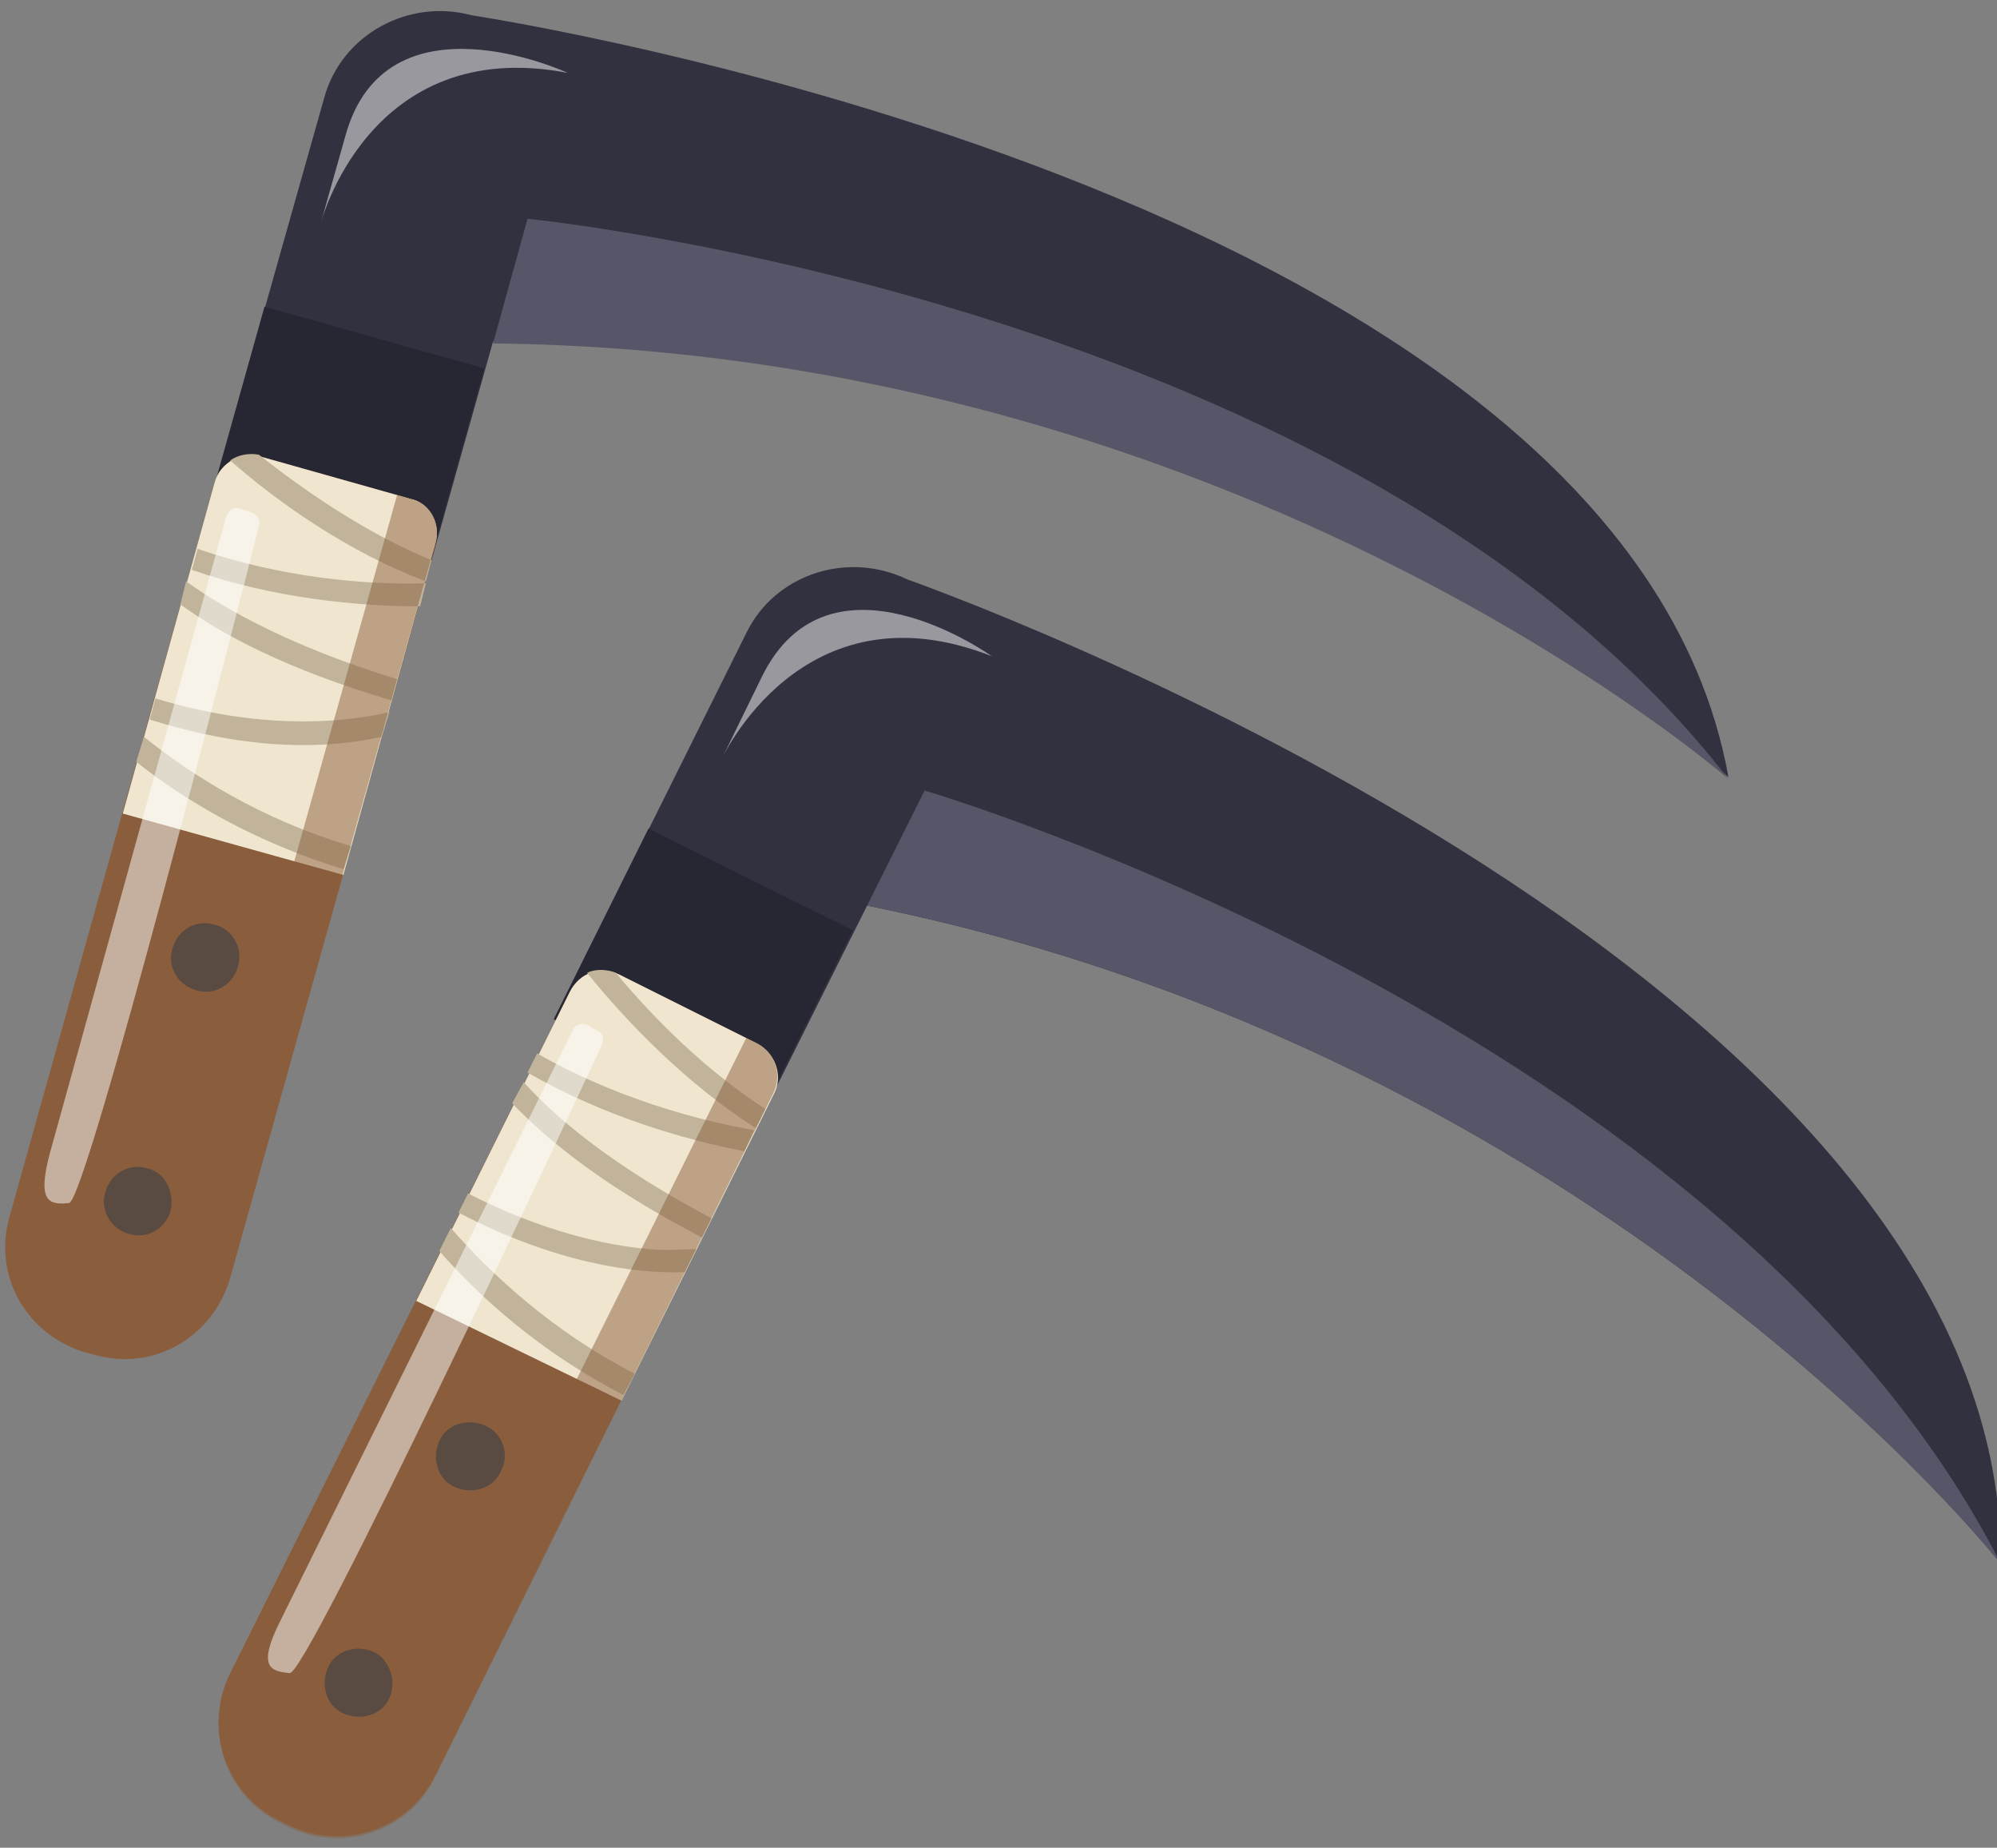 <?xml version="1.0" encoding="utf-8"?>
<!-- Generator: Adobe Illustrator 22.0.1, SVG Export Plug-In . SVG Version: 6.00 Build 0)  -->
<svg version="1.1" id="圖層_1" xmlns="http://www.w3.org/2000/svg" xmlns:xlink="http://www.w3.org/1999/xlink" x="0px" y="0px"
	 viewBox="0 0 104.1 96.3" style="enable-background:new 0 0 104.1 96.3;" xml:space="preserve">
<rect x="0" y="0" width="104.1" height="96.3" fill="#808080" stroke="none"/>
<style type="text/css">
	.st0{fill:#32313F;}
	.st1{fill:#565668;}
	.st2{fill:#272733;}
	.st3{fill:#8A5E3C;}
	.st4{fill:#F0E6D0;}
	.st5{fill:#C1B49A;}
	.st6{fill:#594A42;}
	.st7{opacity:0.5;fill:#8A5E3C;}
	.st8{opacity:0.5;fill:#FFFFFF;}
</style>
<g>
	<g>
		<path class="st0" d="M47.3,30.2c-3.1-1.5-6.9-0.3-8.4,2.8l-10,20.1l10.7,5.3l5.6-11.2c38.2,7.7,59.1,34.3,59.1,34.3
			C104.6,50.3,47.3,30.2,47.3,30.2z"/>
		<path class="st1" d="M104.3,81.5C90,53.5,48.2,41.2,48.2,41.2l-3,6C83.4,54.9,104.3,81.5,104.3,81.5z"/>
		
			<rect x="31.2" y="44.8" transform="matrix(0.445 -0.895 0.895 0.445 -25.115 61.106)" class="st2" width="11.1" height="11.9"/>
		<path class="st3" d="M39.5,54.4l-7.2-3.6c-1-0.5-2.1-0.1-2.6,0.9L12,87.2c-1.4,2.8-0.3,6.3,2.6,7.7l0.4,0.2
			c2.8,1.4,6.3,0.3,7.7-2.6L40.3,57C40.8,56,40.4,54.9,39.5,54.4z"/>
		<path class="st4" d="M39.5,54.4l-7.2-3.6c-1-0.5-2.1-0.1-2.6,0.9l-8,16.1L32.4,73l8-16.1C40.8,56,40.4,54.9,39.5,54.4z"/>
		<g>
			<path class="st5" d="M39.4,58.8l0.5-1c-3.1-2-5.8-4.7-7.8-7.1c-0.5-0.2-1.1-0.2-1.5,0C32.7,53.3,35.8,56.5,39.4,58.8z"/>
			<path class="st5" d="M37.1,63.5c-5.1-2.7-8.1-5.2-9.8-7.1l-0.6,1.1c1.9,2,4.9,4.4,9.9,7L37.1,63.5z"/>
			<path class="st5" d="M28,54.9l-0.5,1c4,2.3,8.2,3.5,11.3,4.1l0.5-1.1C36.4,58.4,32,57.2,28,54.9z"/>
			<path class="st5" d="M33.1,71.6c-4.3-2.2-7.5-5.2-9.6-7.6l-0.6,1.2c2.1,2.4,5.3,5.3,9.6,7.5L33.1,71.6z"/>
			<path class="st5" d="M35.7,66.3l0.6-1.2c-0.7,0-1.5,0.1-2.5,0c-2.2-0.2-5.5-0.9-9.4-2.9l-0.5,1C28.9,65.8,33,66.4,35.7,66.3z"/>
		</g>
		<path class="st6" d="M26.1,76.7c-0.4,0.9-1.5,1.2-2.4,0.8c-0.9-0.4-1.2-1.5-0.8-2.4c0.4-0.9,1.5-1.2,2.4-0.8
			C26.2,74.7,26.6,75.8,26.1,76.7z"/>
		<path class="st6" d="M20.3,88.5c-0.4,0.9-1.5,1.2-2.4,0.8c-0.9-0.4-1.2-1.5-0.8-2.4c0.4-0.9,1.5-1.2,2.4-0.8
			C20.3,86.5,20.7,87.6,20.3,88.5z"/>
		<path class="st7" d="M39.5,54.4l-0.6-0.3L21.6,88.9c-1.4,2.8-4.9,4-7.7,2.6l-0.4-0.2c-0.8-0.4-1.5-1-2.1-1.7
			c-0.1,2.2,1.1,4.4,3.2,5.4l0.4,0.2c2.8,1.4,6.3,0.3,7.7-2.6L40.3,57C40.8,56,40.4,54.9,39.5,54.4z"/>
		<path class="st8" d="M31.4,54.4c0.1-0.3,0-0.6-0.3-0.7l-0.5-0.3c-0.3-0.1-0.6,0-0.7,0.2L14.6,84.5c-1.2,2.4-0.5,2.6,0.5,2.7
			C16,87.3,29.5,58.5,31.4,54.4z"/>
		<path class="st8" d="M51.7,34.2c0,0-8.5-6.1-12,1.1c-2.1,4.3-2.1,4.3-2.1,4.3S41.8,30.3,51.7,34.2z"/>
	</g>
	<g>
		<path class="st0" d="M24.6,0.8c-3.3-0.9-6.8,1-7.7,4.3l-6.1,21.6l11.5,3.2l3.4-12.1c39,0.5,64.4,22.7,64.4,22.7
			C84.6,9.8,24.6,0.8,24.6,0.8z"/>
		<path class="st1" d="M90.1,40.6C70.8,15.7,27.5,11.4,27.5,11.4l-1.8,6.5C64.6,18.3,90.1,40.6,90.1,40.6z"/>
		
			<rect x="12.5" y="17" transform="matrix(0.27 -0.963 0.963 0.27 -8.956 34.122)" class="st2" width="11.1" height="11.9"/>
		<path class="st3" d="M21.4,26l-7.8-2.2c-1-0.3-2.1,0.3-2.4,1.3L0.5,63.4c-0.9,3.1,0.9,6.2,4,7.1l0.4,0.1c3.1,0.9,6.2-0.9,7.1-4
			l10.7-38.2C23,27.3,22.4,26.2,21.4,26z"/>
		<path class="st4" d="M21.4,26l-7.8-2.2c-1-0.3-2.1,0.3-2.4,1.3L6.4,42.4l11.5,3.2l4.8-17.3C23,27.3,22.4,26.2,21.4,26z"/>
		<g>
			<path class="st5" d="M22.2,30.3l0.3-1.1c-3.4-1.4-6.6-3.6-9-5.5c-0.5-0.1-1.1,0-1.5,0.3C14.5,26.2,18.2,28.8,22.2,30.3z"/>
			<path class="st5" d="M20.7,35.4c-5.5-1.7-8.9-3.6-11-5.1l-0.3,1.2c2.2,1.6,5.6,3.4,11,5L20.7,35.4z"/>
			<path class="st5" d="M10.3,28.6l-0.3,1.1c4.3,1.5,8.7,1.9,11.9,1.9l0.3-1.2C19.1,30.5,14.6,30.1,10.3,28.6z"/>
			<path class="st5" d="M18.3,44.1c-4.7-1.4-8.3-3.7-10.8-5.7l-0.4,1.3c2.5,2,6.2,4.2,10.8,5.6L18.3,44.1z"/>
			<path class="st5" d="M19.9,38.4l0.4-1.3c-0.7,0.2-1.5,0.3-2.4,0.4c-2.2,0.2-5.5,0.2-9.8-1.1l-0.3,1.1
				C13.2,39.2,17.2,39,19.9,38.4z"/>
		</g>
		<path class="st6" d="M12.4,50.4c-0.3,1-1.3,1.5-2.2,1.2c-1-0.3-1.5-1.3-1.2-2.2c0.3-1,1.3-1.5,2.2-1.2
			C12.1,48.4,12.7,49.4,12.4,50.4z"/>
		<path class="st6" d="M8.9,63.1c-0.3,1-1.3,1.5-2.2,1.2c-1-0.3-1.5-1.3-1.2-2.2c0.3-1,1.3-1.5,2.2-1.2C8.6,61.1,9.1,62.1,8.9,63.1z
			"/>
		<path class="st7" d="M21.4,26l-0.7-0.2L10.2,63.2c-0.9,3.1-4,4.8-7.1,4L2.7,67c-0.9-0.3-1.7-0.7-2.3-1.3c0.3,2.2,1.9,4.1,4.1,4.7
			l0.4,0.1c3.1,0.9,6.2-0.9,7.1-4l10.7-38.2C23,27.3,22.4,26.2,21.4,26z"/>
		<path class="st8" d="M13.5,27.4c0.1-0.3-0.1-0.6-0.4-0.7l-0.6-0.2c-0.3-0.1-0.6,0.1-0.7,0.4L2.6,60.1c-0.7,2.6,0,2.7,1,2.6
			C4.5,62.6,12.4,31.8,13.5,27.4z"/>
		<path class="st8" d="M29.6,3.8c0,0-9.5-4.4-11.6,3.3c-1.3,4.6-1.3,4.6-1.3,4.6S19.2,1.8,29.6,3.8z"/>
	</g>
</g>
</svg>
